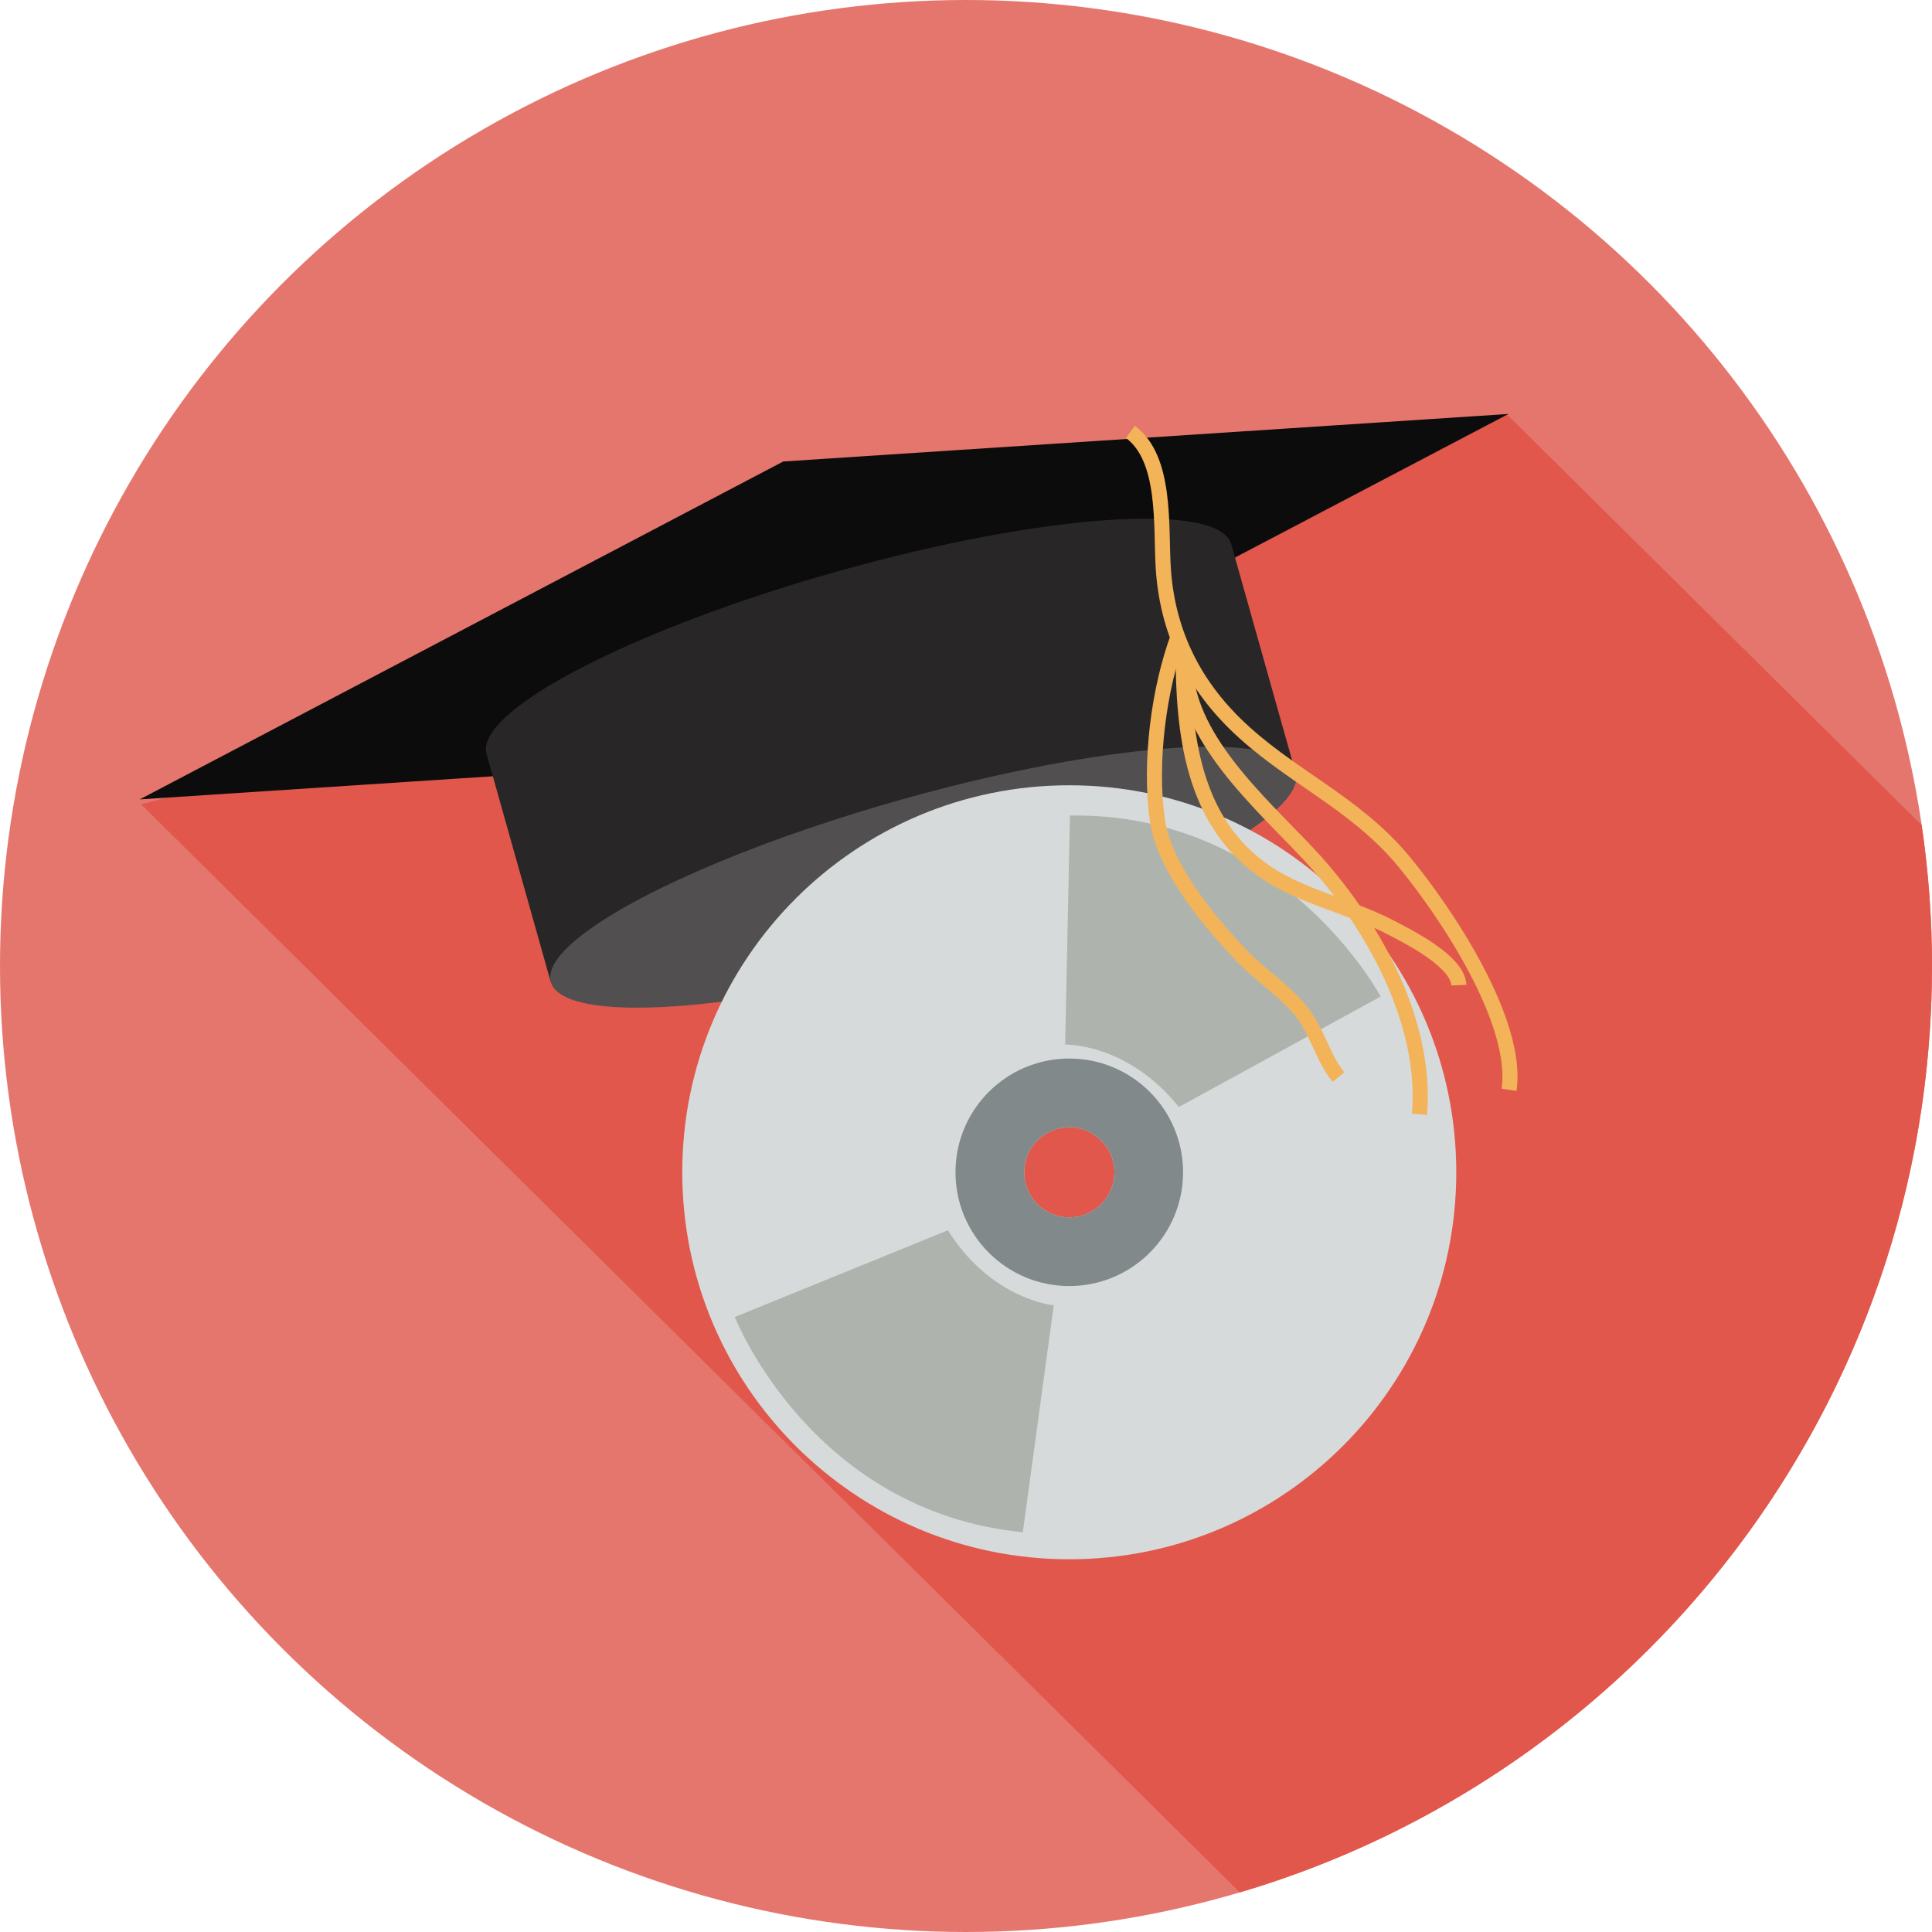 <?xml version="1.0" encoding="utf-8"?>
<!-- Generator: Adobe Illustrator 16.0.0, SVG Export Plug-In . SVG Version: 6.00 Build 0)  -->
<!DOCTYPE svg PUBLIC "-//W3C//DTD SVG 1.1//EN" "http://www.w3.org/Graphics/SVG/1.1/DTD/svg11.dtd">
<svg version="1.1" id="Layer_1" xmlns="http://www.w3.org/2000/svg" xmlns:xlink="http://www.w3.org/1999/xlink" x="0px" y="0px"
	 width="128px" height="128px" viewBox="0 0 128 128" enable-background="new 0 0 128 128" xml:space="preserve">
<g>
	<circle fill="#E5766D" cx="64" cy="64" r="64"/>
	<path fill="#E1574C" d="M99.846,27.462l-7.313,2.175L15.386,51.679l-6.035,1.609l72.791,72.088C108.649,117.552,128,93.043,128,64
		c0-3.171-0.239-6.286-0.685-9.335L99.846,27.462z"/>
	<g>
		<g>
			<polygon fill="#0D0C0C" points="51.891,30.575 9.257,52.962 57.308,49.812 99.941,27.425 			"/>
			<path fill="#282627" d="M55.458,37.864c-13.625,3.838-24.021,9.248-23.223,12.088l4.246,15.082l49.34-13.895l-4.246-15.08
				C80.777,33.22,69.082,34.028,55.458,37.864z"/>
			
				<ellipse transform="matrix(0.963 -0.271 0.271 0.963 -13.456 18.751)" fill="#514F4F" cx="61.151" cy="58.087" rx="25.629" ry="5.343"/>
		</g>
		<g>
			<path fill="#D7DADA" d="M70.84,52.026c-14.159,0-25.638,11.482-25.638,25.639c0,14.164,11.479,25.641,25.638,25.641
				c14.161,0,25.643-11.477,25.643-25.641C96.482,63.509,85.001,52.026,70.84,52.026z M70.84,80.653
				c-1.646,0-2.983-1.336-2.983-2.984c0-1.65,1.338-2.986,2.983-2.986c1.65,0,2.99,1.336,2.99,2.986
				C73.83,79.317,72.49,80.653,70.84,80.653z"/>
			<path fill="#82898B" d="M70.84,70.13c-4.159,0-7.536,3.375-7.536,7.535c0,4.164,3.377,7.539,7.536,7.539
				c4.164,0,7.541-3.375,7.541-7.539C78.381,73.505,75.004,70.13,70.84,70.13z M70.84,80.653c-1.646,0-2.983-1.336-2.983-2.984
				c0-1.65,1.338-2.986,2.983-2.986c1.65,0,2.99,1.336,2.99,2.986C73.83,79.317,72.49,80.653,70.84,80.653z"/>
			<path fill="#AEB4AD" d="M70.886,54.03l-0.317,15.174c0,0,4.136-0.105,7.532,4.139l13.371-7.32
				C91.472,66.022,85.001,53.819,70.886,54.03z"/>
			<path fill="#AEB4AD" d="M67.765,101.517l2.05-15.037c0,0-4.124-0.367-7.014-4.971l-14.119,5.746
				C48.682,87.255,53.717,100.118,67.765,101.517z"/>
		</g>
		<path fill="none" stroke="#F2B359" stroke-miterlimit="10" d="M74.89,28.614c2.409,1.77,2.005,6.275,2.179,9.018
			c0.255,3.998,1.825,7.422,4.716,10.279c3.521,3.48,7.927,5.178,11.224,9.164c2.818,3.406,7.628,10.633,6.97,15.129"/>
		<path fill="none" stroke="#F2B359" stroke-miterlimit="10" d="M78.527,43.81c-0.083,4.988,4.957,9.344,8.149,12.748
			c4.106,4.379,7.903,11.025,7.367,17.268"/>
		<path fill="none" stroke="#F2B359" stroke-miterlimit="10" d="M78.383,43.083c0,5.398,0.577,11.404,5.514,14.727
			c2.436,1.639,5.488,2.227,8.06,3.545c1.296,0.664,4.633,2.32,4.697,3.916"/>
		<path fill="none" stroke="#F2B359" stroke-miterlimit="10" d="M78.093,42.069c-1.325,3.518-1.955,8.459-1.417,12.244
			c0.448,3.156,3.391,6.684,5.502,8.918c1.202,1.273,2.696,2.232,3.854,3.555c1.226,1.398,1.567,3.275,2.646,4.574"/>
	</g>
</g>
</svg>

